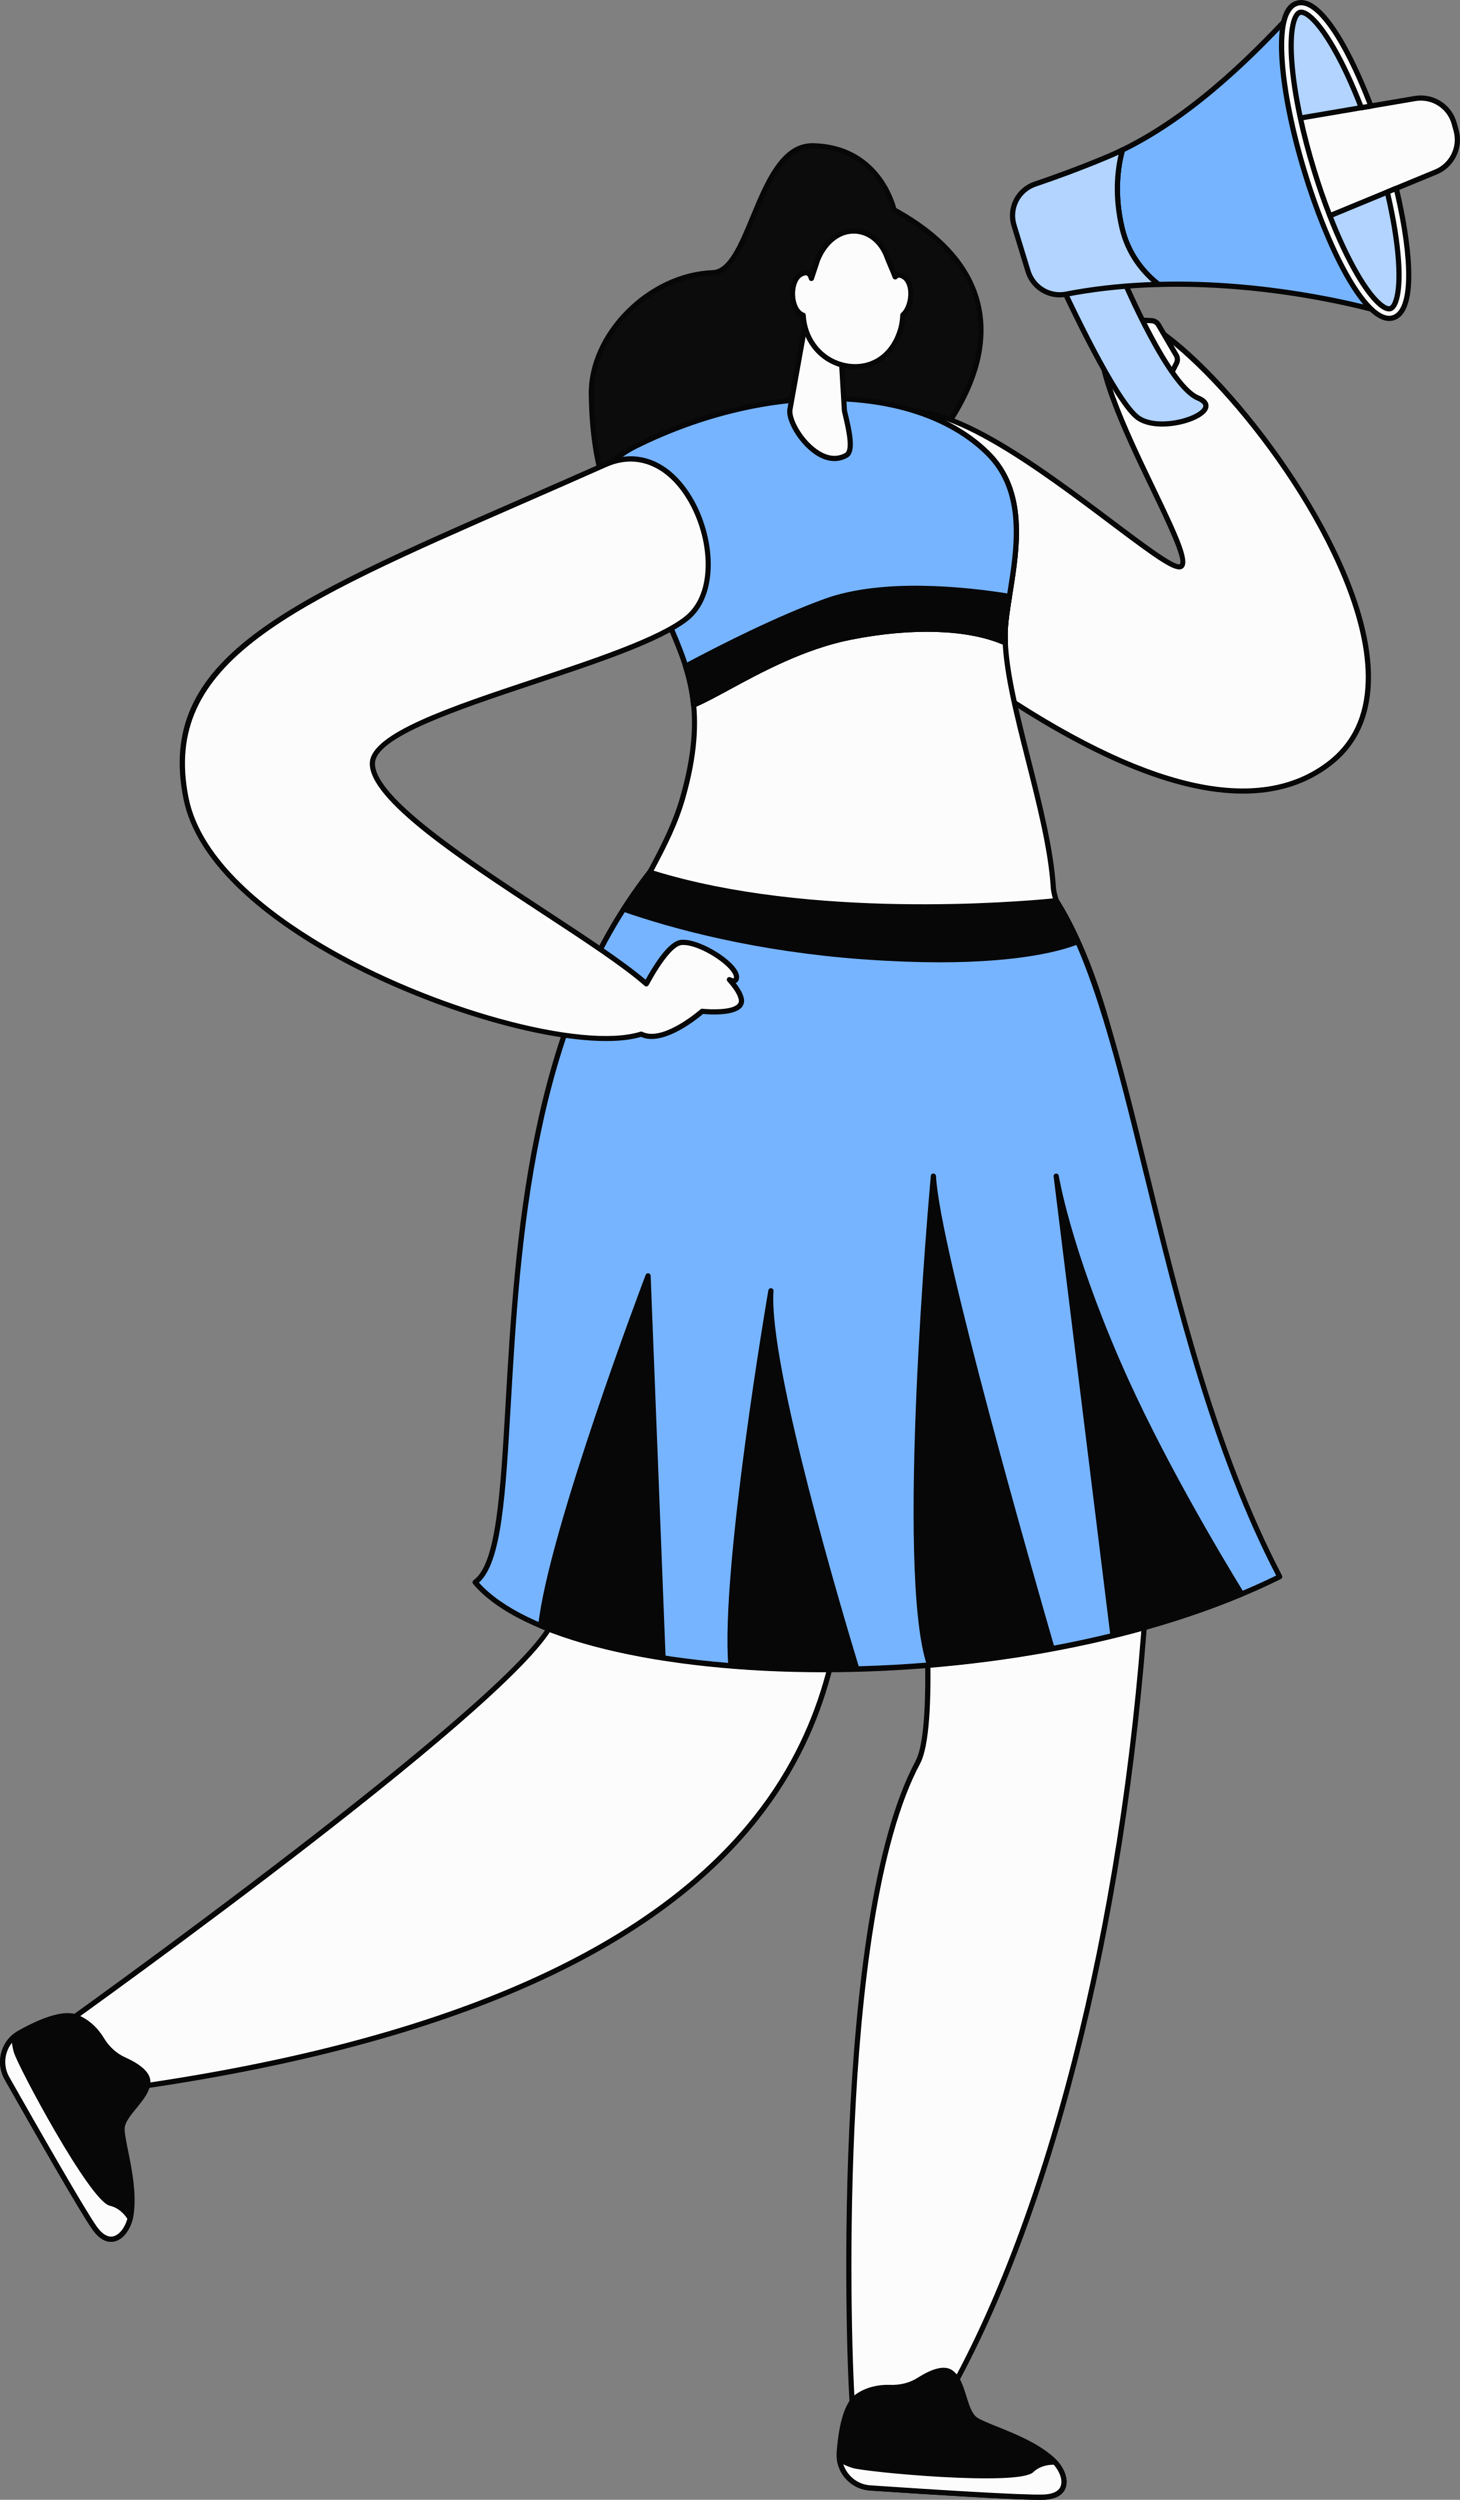 <svg xmlns="http://www.w3.org/2000/svg" width="630.89" height="1080" viewBox="0 0 630.89 1080"><rect x="0" y="0" width="630.89" height="1080" fill="#808080" stroke="none"/><g id="a"/><g id="b"><g id="c"><g id="d"><g><path d="M386.29 90.62s-5.59-26.92-34.91-27.64c-23.92-.59-26.68 54.25-43.38 54.85-27.92 1-52.85 27.03-52.47 52.63 1.26 84.19 51.93 72.65 68.54 74.18 32.14 2.95 163.35-98.62 62.22-154.02z" fill="#0c0c0c"/><path d="M323.97 245.76c-1.94-.18-4.38-.18-7.17-.17-21.44.03-61.26.11-62.39-75.11-.4-26.64 25.63-52.77 53.56-53.77 6.83-.24 11.45-11.42 16.35-23.24 6.14-14.83 13.08-31.61 26.69-31.61.14.0.27.0.41.0 27.57.68 34.85 24.2 35.85 28.02 39.88 22.04 41.09 50.19 35.05 69.96-13.44 44.03-74.1 86-96.86 86-.52.0-1.01-.02-1.49-.07zm2.42-151.44c-5.18 12.52-10.07 24.34-18.35 24.63-26.79.96-51.77 25.98-51.39 51.49 1.09 73.01 39.48 72.88 60.13 72.9 2.87.0 5.35.0 7.38.18 20.95 1.9 82.51-40.17 95.99-84.35 8.45-27.69-3.13-50.43-34.41-67.56-.29-.16-.49-.44-.56-.76-.22-1.06-5.78-26.05-33.83-26.74-.11.0-.23.0-.34.0-12.12.0-18.76 16.05-24.63 30.22zm59.88-3.71h0z" fill="#070707"/></g><g><path d="M384.75 180.33c29.33-18.26 118.07 69.2 125.59 64.37 8.47-5.44-58.71-104.42-25.64-108.27 28.37-3.31 150.43 146.19 90.01 193.25-46.54 36.25-127.97-20.14-148.54-34.17-20.57-14.03-63.38-101.5-41.42-115.17z" fill="#fcfcfc"/><path d="M426.28 296.94l-.74-.51c-16.34-11.14-48.65-71.08-48.01-101.65.16-7.59 2.39-12.77 6.62-15.41h0c20.08-12.5 66.29 22.32 96.86 45.36 12.42 9.36 26.49 19.94 28.72 19.02 2.22-1.43-6.28-19.13-12.49-32.07-12.52-26.07-28.09-58.53-21.15-71.12 1.67-3.03 4.52-4.8 8.48-5.26 19.24-2.22 75.13 58.45 97.84 113.9 15.42 37.64 13 65.77-7.01 81.36-10.55 8.22-23.33 12.32-38.29 12.32-28.93.0-66.01-15.35-110.83-45.95zm58.55-159.4c-3.24.38-5.46 1.72-6.77 4.11-6.38 11.58 9.57 44.8 21.21 69.06 10.52 21.91 15.41 32.54 11.68 34.94-2.95 1.88-10.49-3.43-31.29-19.11-30.09-22.67-75.55-56.93-94.32-45.25h0c-3.55 2.21-5.42 6.76-5.56 13.54-.63 30.02 31.02 88.83 47.03 99.74l.74.51c67.1 45.8 116.37 57.15 146.47 33.71 24.17-18.83 16.77-53.21 6.31-78.73-23.11-56.41-77.2-112.56-94.66-112.56-.29.0-.57.02-.84.05z" fill="#070707"/></g><g><path d="M239.47 698.89c3.76-14.18-41.95-212.77 41.34-322.07 24.49-32.14 140.59-43.04 175.59 12.31 69.5 109.89 50.71 482.29-50.55 652.49-5.3 8.9-37.28.53-37.28.53-1.38-13.35-9.57-210.49 28-280.7 13.7-25.6-8.52-204.78-14.67-203.68-4.39.79-4.18 60.57-15.18 116.08-8.51 42.92 1.64 190.28-330.67 230.91l-14.93-25.39s210.15-149.51 218.35-180.48z" fill="#fcfcfc"/><path d="M368.29 1043.24c-.45-.12-.79-.51-.84-.97-1.93-18.66-8.78-212.37 28.13-281.35 12.97-24.24-7.41-188.88-13.61-201.51-1.29 3.18-2.38 16.18-3.54 29.87-1.93 22.93-4.57 54.32-10.6 84.79-.71 3.57-1.28 7.85-1.95 12.82-7.3 54.36-24.4 181.67-329.69 218.99-.44.05-.88-.16-1.11-.55l-14.93-25.39c-.3-.5-.16-1.15.32-1.49 2.1-1.49 209.91-149.63 217.92-179.85.67-2.51-.48-12.43-2.07-26.15-7.18-62.13-24-207.61 43.6-296.32 13.22-17.35 51.82-28.63 91.79-26.93 39.73 1.74 70.94 16.06 85.65 39.31 33.17 52.44 48.08 169.04 38.93 304.31-9.51 140.59-42.96 271.19-89.47 349.36-2.11 3.54-7.64 4.68-13.9 4.68-10.3.0-22.54-3.09-24.63-3.63zm-86.58-665.74c-67.05 87.98-50.31 232.84-43.16 294.69 1.73 15 2.78 24.06 2.01 26.98-8.03 30.32-201.41 168.72-217.95 180.51l14.04 23.86c302.87-37.22 319.78-163.16 327-216.96.67-5 1.25-9.32 1.97-12.95 6.02-30.35 8.65-61.67 10.57-84.54 2.21-26.28 2.93-31.96 5.52-32.43.44-.08 1.11.0 1.73.86 4.01 5.52 10.89 54.32 14.79 96.44 2.54 27.37 7.55 92.68-.66 108.02-36.2 67.65-29.97 256.65-27.95 279.28 9.2 2.31 31.39 6.31 35.26-.21 46.34-77.88 79.67-208.11 89.16-348.36 9.12-134.81-5.66-250.9-38.59-302.95-14.31-22.62-44.87-36.57-83.84-38.27-2.58-.11-5.16-.17-7.74-.17-35.96.0-70.41 10.78-82.17 26.21z" fill="#070707"/></g><g><path d="M280.82 376.82c25.04-31.72 140.59-43.04 175.59 12.31 35.29 55.8 43.74 190.91 96.57 292.06-113.56 56.31-307.97 49.55-347.66 2.4 27.65-19.75-6.77-202.55 75.5-306.77z" fill="#76b4ff"/><path d="M204.46 684.32c-.2-.24-.3-.55-.26-.87.04-.31.21-.59.46-.78 9.82-7.01 11.57-37.49 13.8-76.08 4.01-69.48 9.49-164.62 61.47-230.47h0c13.65-17.29 53.94-28.76 93.76-26.68 38.74 2.02 69.24 16.27 83.67 39.08 16.6 26.24 27.13 69.24 39.32 119.03 13.7 55.95 29.23 119.38 57.29 173.12.14.27.17.58.07.87-.09.29-.3.53-.57.66-55.99 27.76-130.89 40.27-197.58 40.27-69.98.0-130.91-13.78-151.44-38.16zM494.5 508.1c-12.14-49.59-22.63-92.43-39.03-118.36-14.03-22.19-43.88-36.05-81.89-38.04-39.14-2.05-78.64 9.06-91.87 25.82h0c-51.54 65.29-57 160.02-60.99 229.2-2.28 39.47-3.94 68.32-13.77 77.02 19.54 21.87 74.67 35.76 144.52 36.32 73.8.7 148.46-14.11 199.99-39.37-27.86-53.76-43.31-116.87-56.95-172.6z" fill="#070707"/></g><g><path d="M373.24 413.37c-47.92-3.5-84.26-13.85-103.66-20.58 3.5-5.48 7.19-10.84 11.24-15.97 25.04-31.72 140.59-43.04 175.59 12.31 3.31 5.24 6.39 11.17 9.28 17.71-7.96 3.18-33.86 10.81-92.45 6.53z" fill="#070707"/><path d="M373.16 414.49c-46.49-3.39-82.19-13.09-103.95-20.64-.33-.11-.58-.37-.69-.7-.11-.33-.07-.69.11-.98 3.96-6.18 7.65-11.44 11.3-16.06 13.65-17.29 53.98-28.76 93.75-26.68 38.75 2.02 69.25 16.27 83.68 39.08 3.26 5.15 6.32 10.99 9.36 17.85.12.28.13.6.01.88-.11.28-.34.51-.62.62-6.71 2.69-24.34 7.89-60.08 7.89-9.6.0-20.52-.38-32.87-1.28zm82.3-24.76c-14.04-22.19-43.88-36.06-81.89-38.04-39.15-2.02-78.63 9.06-91.87 25.83-3.37 4.26-6.78 9.07-10.4 14.68 21.75 7.43 56.73 16.75 102.02 20.05l-.08 1.12.08-1.12c55.55 4.05 81.47-2.54 90.86-6.03-2.81-6.23-5.74-11.77-8.72-16.48z" fill="#070707"/></g><g><path d="M274.71 192.73c59.58-29.59 122.45-26.13 152.06 3.04 22.37 22.05 7.7 58.62 7.55 78.28-.21 27.81 18.8 76.03 20.82 109.26.09 1.54.57 3.51 1.26 5.81-30.48 3.15-113.8 7.23-175.59-12.31 5.54-10.32 10.9-20.59 14.24-32.33 12.46-43.78-.9-61.2-10.7-86.56-4.55-11.78-48.77-45.76-9.64-65.2z" fill="#fcfcfc"/><path d="M280.48 377.9c-.32-.1-.58-.34-.7-.65-.13-.31-.11-.66.05-.96 5.83-10.87 10.92-20.78 14.15-32.11 10.38-36.48 2.86-53.98-5.86-74.24-1.6-3.72-3.26-7.57-4.81-11.6-.99-2.57-4.18-6.49-7.87-11.03-8.57-10.55-20.31-24.99-17.44-38.19 1.51-6.95 6.97-12.8 16.22-17.4 57.81-28.71 122.3-27.34 153.35 3.25 17.11 16.86 13.14 41.63 9.95 61.53-1.04 6.51-2.03 12.65-2.07 17.56-.11 14.2 4.81 33.61 10.01 54.17 4.83 19.08 9.83 38.82 10.81 55.02.08 1.31.47 3.07 1.22 5.55.1.32.05.67-.14.95-.19.28-.49.46-.82.49-4.87.5-27.61 2.67-57.65 2.67-35.14.0-80.26-2.96-118.39-15.02zm173.55 5.49c-.97-15.99-5.94-35.62-10.75-54.6-5.24-20.7-10.19-40.26-10.08-54.74.04-5.08 1.04-11.3 2.09-17.9 3.11-19.39 6.97-43.53-9.31-59.57-30.38-29.94-93.79-31.13-150.77-2.83h0c-8.61 4.28-13.67 9.61-15.02 15.86-2.63 12.14 8.71 26.1 16.99 36.29 3.97 4.88 7.1 8.74 8.22 11.64 1.54 3.99 3.19 7.82 4.78 11.52 8.52 19.8 16.56 38.51 5.96 75.75-3.16 11.12-8.06 20.83-13.69 31.35 67.78 20.98 157.09 13.5 172.5 11.99-.56-1.99-.85-3.53-.93-4.76z" fill="#070707"/></g><g><path d="M274.71 192.73c59.58-29.59 122.45-26.13 152.06 3.04 22.37 22.05 7.7 58.62 7.55 78.28.0 1.18.06 2.44.12 3.68-13.29-5.89-36.33-8.52-67.02-2.44-28.7 5.69-54.22 23.7-67.7 29.26-1.73-18.02-9.25-30.77-15.38-46.62-4.55-11.78-48.77-45.76-9.64-65.2z" fill="#76b4ff"/><path d="M299.15 305.52c-.31-.18-.51-.5-.54-.86-1.28-13.29-5.76-23.7-10.5-34.73-1.6-3.72-3.26-7.57-4.81-11.59-.99-2.57-4.18-6.49-7.87-11.03-8.57-10.55-20.31-24.99-17.44-38.19 1.51-6.95 6.97-12.8 16.22-17.4 57.81-28.71 122.3-27.34 153.35 3.25 17.11 16.86 13.14 41.63 9.95 61.53-1.04 6.51-2.03 12.65-2.07 17.56.0.98.04 2.02.09 3.06l.03.57c.02.39-.17.76-.49.98-.32.22-.74.26-1.09.1-15.37-6.81-39.55-7.68-66.34-2.36-20.02 3.97-38.75 14.13-52.44 21.56-5.9 3.2-11 5.97-15.05 7.64-.14.06-.28.09-.43.09-.2.0-.4-.06-.58-.16zM433.24 276c-.03-.67-.04-1.33-.04-1.96.04-5.08 1.04-11.3 2.09-17.9 3.11-19.39 6.97-43.53-9.31-59.57-30.38-29.94-93.79-31.13-150.77-2.83h0c-8.61 4.28-13.67 9.61-15.02 15.86-2.64 12.14 8.71 26.1 16.99 36.29 3.97 4.88 7.1 8.74 8.22 11.64 1.54 3.99 3.19 7.82 4.78 11.52 4.63 10.77 9.01 20.96 10.51 33.87 3.71-1.66 8.27-4.13 13.45-6.94 13.81-7.49 32.72-17.75 53.07-21.79 11.74-2.33 23-3.48 33.28-3.48 12.75.0 23.99 1.78 32.75 5.29z" fill="#070707"/></g><g><g><path d="M348.6 136.43l-7.25 40.43c-1.17 6.66 12.4 26.53 24.33 19.84 3.49-1.96.97-11.8-.78-19.21l-2.14-36.12-14.16-4.95z" fill="#fcfcfc"/><path d="M351.72 196c-6.67-4.73-12.36-14.31-11.48-19.34l7.25-40.43c.06-.33.26-.61.54-.77s.63-.2.94-.09l14.16 4.95c.43.15.73.54.75 1l2.11 35.93.23.98c1.91 8.05 4.08 17.18.0 19.47-1.8 1.01-3.7 1.51-5.66 1.51-2.86.0-5.85-1.07-8.85-3.2zm-2.24-58.07-7.02 39.13c-.59 3.37 3.68 12.23 10.56 17.11 3 2.13 7.54 4.13 12.11 1.56 2.6-1.46.29-11.17-1.09-16.98l-.26-1.17-2.09-35.37-12.21-4.27z" fill="#070707"/></g><g><path d="M346.33 118.35c2.69-1.31 3.83.09 4.28 1.97l2.69-8.11c7.05-16.99 24.69-15.61 29.96-1.23.81 2.21 2.23 5.2 3.57 8.67.76-.9 1.91-1.2 3.68-.1 4.52 2.8 3.8 12.94-.38 16.56-.08 2.04-.36 4.1-.95 6.16-4.06 14.05-16.11 18.76-27.11 14.86-9.02-3.2-14.56-11.74-14.99-20.9-5.81-2.1-6.26-15.18-.75-17.87z" fill="#fcfcfc"/><path d="M361.69 158.18c-8.87-3.15-14.97-11.43-15.7-21.21-3.14-1.6-4.46-5.7-4.65-9.17-.2-3.72.86-8.69 4.49-10.46 1.45-.7 2.71-.82 3.75-.33.28.13.53.3.77.51l1.91-5.75c3.46-8.33 9.73-13.18 16.95-13.07 6.68.14 12.47 4.69 15.11 11.88.39 1.07.93 2.32 1.53 3.72.48 1.12.99 2.32 1.51 3.61.89-.33 2.13-.33 3.75.68 2.04 1.26 3.31 3.77 3.57 7.06.34 4.2-1.07 8.61-3.44 10.97-.11 2.13-.43 4.08-.98 5.96-1.99 6.87-5.91 11.97-11.34 14.76-2.9 1.48-6.09 2.23-9.38 2.23-2.59.0-5.24-.46-7.85-1.39zm26-37.82c-.26.31-.65.45-1.05.38-.39-.07-.72-.33-.86-.71-.68-1.76-1.38-3.39-2-4.86-.62-1.44-1.16-2.73-1.57-3.83-2.31-6.3-7.31-10.29-13.04-10.41-6.15-.12-11.73 4.24-14.79 11.61l-2.69 8.12c-.16.48-.61.76-1.12.77-.5-.02-.93-.37-1.05-.86-.14-.57-.41-1.31-.89-1.53-.49-.24-1.25.04-1.81.31h0c-2.47 1.21-3.4 5.05-3.23 8.32.2 3.77 1.72 6.7 3.87 7.48.43.15.72.55.74 1.01.44 9.17 6.03 16.98 14.24 19.89 5.35 1.9 10.84 1.64 15.45-.72 4.87-2.5 8.4-7.13 10.21-13.38.53-1.84.83-3.77.91-5.89.01-.31.15-.6.39-.81 2.06-1.78 3.34-5.75 3.04-9.43-.2-2.52-1.12-4.46-2.51-5.32-.65-.4-1.11-.54-1.44-.54-.45.0-.66.25-.79.4z" fill="#070707"/></g></g><g><g><path d="M491.67 138.25l5.93.29c1.23.06 2.35.74 2.98 1.81l7.68 13.12c.63 1.08.67 2.4.1 3.51l-3.04 5.94-13.65-24.67z" fill="#fcfcfc"/><path d="M504.34 163.46l-13.65-24.67c-.2-.36-.19-.79.03-1.14.22-.35.58-.61 1.01-.53l5.93.29c1.62.08 3.08.96 3.9 2.36l7.68 13.12c.83 1.41.88 3.13.13 4.59l-3.03 5.94c-.19.37-.57.61-.98.61h-.02c-.41.0-.79-.22-.99-.58zm.95-2.94 2.07-4.06c.39-.77.37-1.68-.07-2.43l-7.68-13.12c-.43-.74-1.2-1.21-2.06-1.25l-3.91-.19 11.65 21.04z" fill="#070707"/></g><g><path d="M483.39 115.96s20.68 50.33 34.22 55.97c13.54 5.64-16.08 16.73-26.47 8.09-10.39-8.65-32.36-56.54-32.36-56.54l24.6-7.52z" fill="#b2d4ff"/><path d="M490.43 180.89c-10.46-8.71-31.76-54.98-32.66-56.94-.14-.29-.14-.63.0-.93.13-.29.39-.52.7-.62l24.6-7.52c.56-.16 1.15.11 1.37.65.21.5 20.65 49.96 33.62 55.36 2.72 1.13 4.12 2.61 4.17 4.38.06 2.09-1.8 4.11-5.38 5.85-3.76 1.83-9.31 3.19-14.65 3.19-4.49.0-8.81-.97-11.77-3.43zm-30.07-56.71c3.44 7.38 22.33 47.34 31.51 54.98 5.67 4.72 17.78 2.96 23.99-.06 3.07-1.49 4.13-2.92 4.11-3.76-.02-.78-1.04-1.64-2.79-2.37-12.93-5.39-31.43-48.45-34.44-55.64l-22.39 6.84z" fill="#070707"/></g><g><path d="M485.03 64.8c30.98-15.02 57.03-41.78 73.88-59.75l40.28 130.32s-44.95-13.95-98.58-12.49c-6.49-5.12-13.06-13.03-15.73-24.25-3.49-14.73-1.87-26.47.14-33.83z" fill="#76b4ff"/><path d="M598.86 136.45c-.45-.14-45.42-13.91-98.22-12.44-.26.03-.52-.08-.73-.24-5.74-4.53-13.19-12.51-16.12-24.88-3.56-15-1.88-26.98.15-34.38.09-.31.3-.57.59-.72 32.55-15.78 60.24-45.31 73.55-59.5.27-.29.69-.42 1.07-.33.39.09.7.38.82.77l40.28 130.32c.12.4.02.83-.28 1.13-.21.22-.5.33-.8.33-.11.0-.22-.02-.33-.05zm-112.88-70.86c-1.9 7.19-3.37 18.57.0 32.78 2.73 11.51 9.6 19.03 15.01 23.38 46.66-1.21 87.15 9.33 96.51 11.97L558.4 7.23c-13.79 14.69-40.75 42.85-72.42 58.35z" fill="#070707"/></g><g><path d="M447.33 79.52c8.05-2.72 19.07-6.69 31.12-11.75 2.22-.93 4.41-1.93 6.58-2.98-2.02 7.36-3.64 19.1-.14 33.83 2.66 11.23 9.23 19.13 15.73 24.25-1.75.05-3.5.11-5.26.19-11.43.53-23.1 1.78-34.64 4.03-7.22 1.41-14.33-2.9-16.48-9.94l-6.05-19.78c-2.28-7.45 1.77-15.36 9.15-17.86z" fill="#b2d4ff"/><path d="M443.15 117.49l-6.05-19.78c-2.47-8.09 1.86-16.55 9.87-19.25h0c7.28-2.46 18.58-6.49 31.04-11.72 2.11-.88 4.3-1.88 6.52-2.96.4-.19.87-.14 1.21.15.34.28.48.74.37 1.17-1.96 7.15-3.58 18.73-.13 33.27 2.78 11.73 9.87 19.33 15.33 23.63.37.29.52.79.37 1.24-.15.45-.56.76-1.04.77-1.74.05-3.49.11-5.24.19-12.12.56-23.72 1.91-34.47 4.01-1 .2-2 .29-2.99.29-6.69.0-12.75-4.35-14.79-11.01zm40.64-18.61c-3.2-13.51-2.16-24.57-.44-32.05-1.52.71-3.01 1.37-4.47 1.98-12.52 5.25-23.88 9.3-31.19 11.77h0c-6.84 2.31-10.55 9.54-8.44 16.46l6.05 19.78c1.99 6.53 8.53 10.47 15.19 9.17 10.86-2.13 22.57-3.49 34.8-4.05.78-.04 1.56-.07 2.34-.1-5.3-4.73-11.29-12.19-13.84-22.96z" fill="#070707"/></g><g><path d="M565.82 74.06c11.14 36.44 27.06 63.87 35.57 61.27 8.51-2.6 6.38-34.25-4.76-70.69-11.14-36.44-27.06-63.87-35.57-61.27-8.51 2.6-6.38 34.25 4.76 70.69z" fill="#b2d4ff"/><path d="M583.62 119.9c-6.76-11.65-13.46-27.81-18.87-45.51h0c-5.41-17.7-8.89-34.85-9.79-48.29-.66-9.85-.2-21.98 5.78-23.81 10.71-3.26 27.04 29.51 36.98 62.02 5.41 17.7 8.89 34.85 9.79 48.29.66 9.85.2 21.98-5.78 23.81-.49.15-.99.22-1.5.22-5.65.0-12.05-8.89-16.6-16.73zm-22.22-115.45c-3.46 1.06-5.03 9.09-4.19 21.5.89 13.27 4.34 30.24 9.7 47.78 5.36 17.54 11.99 33.54 18.67 45.04 6.24 10.75 12.04 16.54 15.5 15.48 3.46-1.06 5.03-9.09 4.19-21.5-.89-13.27-4.34-30.24-9.7-47.78-11.23-36.73-26.15-60.65-33.32-60.65-.29.0-.58.04-.85.12zm4.41 69.61h0z" fill="#070707"/></g><g><path d="M620.46 74.3l-48.29 19.93c-1.99-5.76-3.89-11.9-5.64-18.32-2.35-8.64-4.21-16.99-5.57-24.75l50.42-8.59c7.63-1.3 15.01 3.41 17.04 10.88l.82 3c1.99 7.31-1.77 14.96-8.77 17.85z" fill="#fcfcfc"/><path d="M571.71 95.26c-.28-.13-.5-.37-.6-.66-2.04-5.9-3.94-12.09-5.66-18.39-2.31-8.47-4.19-16.83-5.6-24.85-.05-.29.02-.6.19-.84.17-.24.44-.41.73-.46l50.42-8.59c8.26-1.41 16.12 3.62 18.32 11.7l.81 3c2.13 7.84-1.92 16.09-9.43 19.19h0l-48.29 19.93c-.14.06-.28.09-.43.09-.16.0-.32-.03-.46-.1zm48.32-22c6.46-2.67 9.95-9.77 8.12-16.52l-.81-3c-1.89-6.95-8.66-11.29-15.76-10.06l-49.3 8.4c1.37 7.61 3.17 15.52 5.35 23.54 1.59 5.85 3.35 11.6 5.23 17.11l47.18-19.48h0z" fill="#070707"/></g><g><path d="M554.01 26.16c-1-14.82 1.17-23.16 6.45-24.77 9.29-2.85 21.97 18.21 31.92 44.42l-4.15.71c-3.83-9.99-7.99-18.93-12.15-26.11-6.87-11.83-11.88-15.51-14.2-15.11-.07.01-.14.03-.21.05-2.22.68-4.48 6.46-3.53 20.54.5 7.39 1.79 15.95 3.78 25.12 1.56 7.19 3.53 14.77 5.88 22.45 2.11 6.89 4.41 13.54 6.83 19.76 3.72 9.57 7.73 18.15 11.75 25.08 7.08 12.2 12.19 15.74 14.41 15.06 2.22-.68 4.48-6.46 3.53-20.54-.58-8.65-2.26-18.9-4.85-29.85l3.87-1.6c6.66 27.79 8.12 53.05-1.34 55.94-.23.07-.47.13-.71.17-11.37 1.99-27.34-29.74-37.44-62.81-5.43-17.77-8.92-34.99-9.83-48.5z" fill="#fcfcfc"/><path d="M562.77 74.99c-5.46-17.85-8.96-35.16-9.88-48.75l1.12-.07-1.12.07c-1.05-15.63 1.32-24.11 7.24-25.92 13.49-4.12 28.89 33.47 33.31 45.09.12.31.09.67-.07.96-.17.29-.46.49-.79.55l-4.15.71c-.53.09-1.05-.2-1.24-.71-3.82-9.95-7.99-18.92-12.08-25.95-7.02-12.1-11.61-14.85-13.11-14.54-1.03.31-3.73 4.55-2.73 19.38.49 7.32 1.75 15.71 3.75 24.95 1.56 7.24 3.54 14.76 5.86 22.36 2.07 6.78 4.36 13.4 6.81 19.69 3.71 9.54 7.75 18.16 11.67 24.92 7.47 12.87 12.07 14.88 13.1 14.54 1.03-.31 3.73-4.55 2.74-19.38-.57-8.46-2.24-18.72-4.82-29.66-.13-.54.16-1.09.67-1.3l3.87-1.6c.3-.13.65-.11.94.04.29.15.51.42.58.74 2.97 12.38 11.58 53.09-2.11 57.27-.28.09-.56.15-.85.2-.39.07-.79.1-1.19.1-12.4.0-28-32.53-37.53-63.69zm38.01 8.65c2.49 10.71 4.1 20.75 4.66 29.1.84 12.49-.78 20.6-4.32 21.69-3.54 1.1-9.42-4.73-15.71-15.57-4.04-6.96-8.02-15.45-11.82-25.23-2.46-6.34-4.77-13.01-6.86-19.84-2.34-7.66-4.33-15.25-5.91-22.54-2.02-9.35-3.3-17.85-3.8-25.28-.84-12.5.78-20.61 4.33-21.69.04-.01.29-.07.34-.08 3.61-.65 9.22 5.07 15.37 15.65 4.02 6.93 8.13 15.7 11.9 25.41l1.89-.32c-10.84-28.12-22.59-44.76-30.05-42.46-4.64 1.42-6.6 9.58-5.65 23.62h0c.9 13.42 4.38 30.55 9.78 48.24 11.31 36.99 26.86 63.64 36.17 62.03.19-.04.38-.08.57-.14 7.62-2.33 7.95-23.2.88-53.32l-1.77.73z" fill="#070707"/></g></g><g><g><path d="M384.47 1031.47c4.48.18 8.94-.86 12.72-3.27 4.41-2.8 10.18-5.52 13.54-3.32 5.97 3.91 5.54 17 10.94 20.53 5.4 3.54 22.64 7.83 32.93 17.04 6.1 5.46 8.84 15.9-3.56 16.39-9.09.36-52.51-2.45-75.04-3.97-7.95-.54-13.93-7.45-13.33-15.4.7-9.44 2.67-20.64 7.91-24.23 4.81-3.28 9.95-3.94 13.9-3.78z" fill="#070707"/><path d="M375.92 1076c-4.14-.28-7.92-2.16-10.63-5.29-2.73-3.14-4.06-7.16-3.75-11.32 1.01-13.52 3.83-21.95 8.4-25.07 4.13-2.82 9.18-4.16 14.58-3.98 4.44.18 8.61-.89 12.07-3.09 6.67-4.24 11.64-5.36 14.76-3.31 3.4 2.23 4.84 6.85 6.24 11.33 1.24 3.96 2.4 7.7 4.7 9.21 1.75 1.15 4.99 2.45 8.74 3.95 7.34 2.95 17.4 6.99 24.32 13.18 3.59 3.22 6.73 8.72 5.11 13.21-.79 2.21-3.07 4.9-9.38 5.15-.55.02-1.22.03-2.01.03-12.05.0-50.43-2.47-73.16-4zm21.88-46.85c-3.86 2.45-8.48 3.64-13.37 3.45h0c-3.43-.15-8.5.37-13.22 3.58-3.92 2.68-6.49 10.76-7.42 23.38-.26 3.55.87 6.99 3.2 9.67 2.32 2.68 5.55 4.28 9.09 4.52 24.17 1.63 66.05 4.34 74.92 3.97 2.79-.11 6.33-.84 7.35-3.66 1.05-2.91-.89-7.54-4.5-10.77-6.62-5.93-16.47-9.89-23.66-12.77-4.02-1.62-7.19-2.89-9.13-4.16-2.97-1.95-4.26-6.06-5.62-10.42-1.28-4.1-2.6-8.33-5.32-10.11-.63-.41-1.43-.62-2.38-.62-2.43.0-5.84 1.34-9.94 3.94zm-13.35 2.32h0z" fill="#070707"/></g><g><path d="M368.64 1065.15c6.75 2.14 71.24 7.67 77.04 2.1 3.16-3.03 7.17-3.62 10.18-3.54 5.15 5.66 6.67 14.67-4.83 15.13-9.09.36-52.51-2.45-75.04-3.97-6.92-.47-12.34-5.77-13.24-12.37 1.71.99 3.71 1.96 5.89 2.65z" fill="#fcfcfc"/><path d="M375.92 1076c-7.29-.49-13.29-6.11-14.28-13.34-.06-.43.13-.85.49-1.09.36-.24.82-.26 1.19-.04 1.91 1.11 3.81 1.97 5.66 2.55h0c8.05 2.55 70.86 7.22 75.93 2.36 3.48-3.34 7.92-3.92 10.99-3.85.31.0.6.14.8.37 3.63 4 5.06 8.78 3.64 12.18-.87 2.07-3.18 4.59-9.25 4.83-.55.02-1.22.03-2.01.03-12.05.0-50.43-2.47-73.16-4zm79.43-11.16c-2.62.0-6.13.6-8.88 3.23-6.41 6.14-72.34.0-78.16-1.84h0c-1.28-.41-2.59-.93-3.9-1.57 1.65 5.04 6.24 8.73 11.67 9.09 24.17 1.63 66.05 4.34 74.92 3.97 2.7-.11 6.15-.79 7.27-3.45 1.03-2.47-.13-6.21-2.91-9.43h0z" fill="#070707"/></g></g><g><g><path d="M43.91 881.06c2.31 3.84 5.64 6.99 9.73 8.83 4.76 2.14 10.21 5.46 10.22 9.48.01 7.14-11.15 13.97-11.13 20.43.02 6.46 5.91 23.21 3.88 36.87-1.2 8.1-8.42 16.13-15.65 6.05-5.3-7.39-26.85-45.2-37.97-64.85-3.93-6.94-1.44-15.73 5.53-19.61 8.27-4.6 18.71-9.13 24.58-6.72 5.38 2.21 8.77 6.14 10.8 9.52z" fill="#070707"/><path d="M40.05 963.36c-5.25-7.32-26.08-43.83-38.03-64.95-2.04-3.61-2.55-7.8-1.43-11.79 1.12-4 3.75-7.33 7.39-9.35 11.84-6.6 20.44-8.88 25.56-6.78 4.63 1.9 8.55 5.35 11.34 9.99 2.29 3.8 5.48 6.69 9.23 8.38 7.21 3.24 10.87 6.78 10.88 10.5.0 4.06-3.06 7.81-6.03 11.44-2.63 3.21-5.11 6.24-5.1 8.99.0 2.1.7 5.52 1.5 9.48 1.58 7.75 3.73 18.38 2.37 27.56-.71 4.77-3.58 10.42-8.22 11.54-.47.11-.98.18-1.54.18-2.18.0-4.99-1.1-7.92-5.19zm-30.98-84.13c-3.11 1.73-5.35 4.57-6.32 8-.96 3.41-.52 6.99 1.22 10.08 11.93 21.07 32.71 57.5 37.9 64.74 1.63 2.27 4.17 4.84 7.1 4.12 3-.73 5.81-4.89 6.52-9.68 1.31-8.79-.81-19.19-2.35-26.78-.86-4.25-1.54-7.6-1.55-9.92.0-3.55 2.72-6.89 5.61-10.42 2.72-3.32 5.53-6.76 5.52-10.01.0-2.68-3.4-5.69-9.55-8.45-4.17-1.87-7.71-5.08-10.23-9.27h0c-1.77-2.94-4.99-6.9-10.26-9.06-.97-.4-2.12-.6-3.45-.6-4.68.0-11.54 2.46-20.16 7.26zm34.82 1.82h0z" fill="#070707"/></g><g><path d="M7.07 886.37c1.93 6.82 32.78 63.71 40.63 65.5 4.27.97 6.97 3.99 8.55 6.55-1.9 7.41-8.58 13.64-15.29 4.29-5.3-7.39-26.85-45.2-37.97-64.85-3.42-6.04-1.97-13.47 3.05-17.86.11 1.97.4 4.17 1.03 6.37z" fill="#fcfcfc"/><path d="M40.05 963.36c-5.25-7.32-26.08-43.83-38.03-64.95-3.6-6.35-2.21-14.46 3.29-19.26.33-.29.78-.36 1.18-.19.4.17.66.54.69.97.13 2.2.46 4.27.99 6.13h0c2.3 8.12 32.94 63.15 39.79 64.71 4.7 1.07 7.63 4.42 9.26 7.05.16.26.21.58.13.87-1.34 5.23-4.55 9.06-8.17 9.74-.37.07-.77.11-1.19.11-2.14.0-4.97-1.06-7.93-5.18zm7.4-10.4c-8.66-1.97-39.8-60.41-41.46-66.29h0c-.37-1.3-.65-2.67-.83-4.12-3.3 4.15-3.86 10.02-1.18 14.75 11.93 21.07 32.71 57.5 37.9 64.74 1.57 2.19 4.04 4.69 6.88 4.17 2.63-.49 5.11-3.53 6.28-7.62-1.44-2.19-3.88-4.79-7.59-5.64z" fill="#070707"/></g></g><g><path d="M480.95 706.64l-24.54-198.49s4.61 29.68 26.76 80.67c17.25 39.71 42.87 82.71 53.36 99.8-17.33 7.25-36.06 13.26-55.58 18.02z" fill="#070707"/><path d="M480.31 707.56c-.26-.18-.44-.47-.48-.79l-24.54-198.49c-.08-.61.35-1.17.96-1.25.62-.09 1.17.33 1.27.94.05.3 4.85 30.15 26.68 80.4 17.26 39.74 43.01 82.93 53.28 99.66.17.28.21.62.11.93-.1.31-.33.57-.64.69-17.01 7.12-35.76 13.2-55.74 18.07-.09.02-.18.03-.27.03-.23.0-.45-.07-.64-.2zm1.83-118.29c-11.42-26.29-18.21-47.05-22.1-60.96l21.88 176.93c18.93-4.68 36.74-10.44 52.97-17.15-10.72-17.51-35.79-59.81-52.74-98.82z" fill="#070707"/></g><g><path d="M401.67 719.27c-13.8-40.89 1.67-211.12 1.67-211.12 1.49 30.85 42.26 172.95 51.29 204.1-17.48 3.22-35.28 5.55-52.95 7.02z" fill="#070707"/><path d="M400.61 719.63c-13.72-40.65.98-204.62 1.61-211.58.05-.59.51-1.12 1.15-1.02.59.01 1.07.48 1.1 1.07 1.49 30.86 42.95 175.22 51.24 203.84.09.31.04.64-.12.91-.17.27-.44.46-.75.52-17.16 3.16-35.01 5.53-53.06 7.03-.03.0-.06.0-.09.0-.48.0-.91-.31-1.07-.77zm2.93-200.45c-3.08 37.95-12.2 163.5-1.07 198.89 17.25-1.46 34.31-3.71 50.73-6.7-8.23-28.42-42.39-147.65-49.66-192.19z" fill="#070707"/></g><g><path d="M315.85 719.63c-3.46-41.91 17.26-161.96 17.26-161.96-2.19 31.99 29.2 137.42 37.1 163.3-18.8.5-37.12.05-54.36-1.34z" fill="#070707"/><path d="M315.76 720.75c-.55-.04-.99-.48-1.03-1.03-3.43-41.58 17.07-161.04 17.28-162.24.1-.59.67-1.02 1.24-.93.6.07 1.03.6.99 1.19-2.21 32.16 30.47 141.34 37.05 162.9.1.34.04.7-.16.99-.21.29-.53.46-.88.47-4.97.13-9.89.2-14.77.2-13.67.0-26.97-.52-39.7-1.54zm16.53-151.23c-5.01 30.9-17.85 114.83-15.39 149.07 16.47 1.29 33.89 1.73 51.8 1.3-8.71-28.64-32.95-110.98-36.41-150.37zm-16.46 150.11h0z" fill="#070707"/></g><g><path d="M233.68 702.34c4.43-41.04 46.35-151.14 46.35-151.14 1.05 26.3 5.16 131.71 6.46 164.98-20.41-3.18-38.46-7.82-52.81-13.84z" fill="#070707"/><path d="M286.32 717.3c-21.02-3.28-38.87-7.96-53.07-13.91-.46-.19-.74-.66-.68-1.16 4.39-40.71 46-150.32 46.42-151.42.19-.5.71-.8 1.23-.71.53.09.92.53.94 1.07 1.05 26.3 5.16 131.71 6.46 164.98.01.34-.12.66-.38.88-.21.18-.48.29-.75.29-.06.0-.12.0-.17-.01zm-51.42-15.67c13.6 5.61 30.55 10.05 50.42 13.23-1.27-32.59-4.89-125.37-6.19-158.05-8.26 22.16-40.02 108.95-44.23 144.82z" fill="#070707"/></g><g><path d="M436.19 257.66c-.98 6.13-1.83 11.74-1.87 16.39.0 1.18.06 2.44.12 3.68-13.29-5.89-36.33-8.52-67.02-2.44-28.7 5.69-54.22 23.7-67.7 29.26-.58-6.07-1.86-11.51-3.48-16.71 16.4-8.74 40.28-20.76 60.53-28.09 25.01-9.06 61.22-5.03 79.42-2.1z" fill="#070707"/><path d="M299.15 305.52c-.31-.18-.51-.5-.54-.86-.52-5.41-1.61-10.65-3.43-16.48-.16-.52.07-1.08.54-1.33 16.52-8.8 40.45-20.83 60.67-28.15 25.02-9.06 60.84-5.23 79.98-2.15.61.1 1.03.68.93 1.29-.99 6.22-1.82 11.74-1.85 16.22.0.97.04 1.99.09 3.02l.03.6c.02.39-.17.76-.49.98-.32.22-.74.26-1.09.1-15.37-6.81-39.54-7.68-66.34-2.36-20.02 3.97-38.75 14.13-52.44 21.56-5.9 3.2-11 5.97-15.05 7.64-.14.06-.28.09-.43.09-.2.0-.4-.06-.58-.16zM433.24 276c-.03-.67-.04-1.33-.04-1.96.03-4.37.78-9.59 1.7-15.45-19.17-3.01-53.68-6.49-77.74 2.22-19.77 7.16-43.14 18.86-59.56 27.59 1.54 5.09 2.53 9.76 3.09 14.51 3.71-1.66 8.27-4.13 13.45-6.94 13.81-7.49 32.72-17.75 53.07-21.79 11.74-2.33 23-3.48 33.28-3.48 12.75.0 23.99 1.78 32.75 5.29z" fill="#070707"/></g><g><path d="M261.61 200.7c35.36-15.73 58.22 48.28 34.96 66.57-27.02 21.23-135 41.13-135.66 62.42-.72 23.16 91 71.18 118.36 95.37 4.21-7.72 10.35-17.34 15.05-17.87 7.91-.89 25.03 10.28 23.89 15.49-.32 1.44-1.5 1.37-3.04.56 2.55 2.83 4.69 5.87 5.16 8.46 1.31 7.22-16.91 5.24-16.91 5.24.0.0-15.23 13.47-25 10.4-.5-.16-.93-.34-1.36-.53-39.37 12.35-183.97-38.33-196.69-101.91-13.28-66.39 58.16-89.45 181.23-144.18z" fill="#fcfcfc"/><path d="M138.26 409.9c-23.82-14.11-53.39-36.8-58.99-64.8-12.11-60.52 44.04-85.07 145.97-129.64 11.41-4.99 23.39-10.23 35.91-15.79h0c14.2-6.31 28.32-.71 37.78 14.98 10.31 17.11 12.1 42.69-1.66 53.5-11.84 9.31-39.17 18.41-65.6 27.21-34.06 11.34-69.28 23.07-69.63 34.36-.46 14.67 40.77 41.71 73.9 63.44 17.21 11.29 33.5 21.97 43.02 30.12 6.12-10.99 11.24-16.78 15.23-17.23 6.21-.68 17.63 5.47 22.62 11.01 2.01 2.23 2.85 4.2 2.49 5.83-.24 1.1-.85 1.59-1.32 1.81-.02.0-.04.02-.06.03 1.99 2.56 3.18 4.82 3.53 6.74.27 1.48-.11 2.81-1.08 3.86-3.45 3.71-13.91 2.99-16.57 2.74-2.5 2.13-16.22 13.29-25.71 10.31-.39-.12-.75-.26-1.09-.41-4.1 1.22-9.18 1.8-15.03 1.8-31.24.0-84.2-16.5-123.7-39.89zm139.27 35.87c.38.17.78.34 1.23.48 9.06 2.83 23.77-10.04 23.92-10.17.24-.21.56-.31.87-.27 3.36.36 12.65.71 15.17-1.99.49-.53.66-1.14.51-1.93-.37-2.05-2.02-4.71-4.89-7.91-.37-.41-.39-1.02-.05-1.45s.93-.56 1.42-.3c.95.51 1.31.44 1.31.46.02-.02.06-.1.1-.26.19-.85-.53-2.25-1.97-3.85-4.55-5.05-15.21-10.9-20.7-10.28-3.22.36-8.39 6.66-14.18 17.29-.16.3-.46.51-.79.57-.34.06-.68-.04-.94-.26-9.22-8.15-26.03-19.18-43.83-30.85-35.35-23.18-75.41-49.46-74.91-65.4.4-12.86 34.77-24.31 71.16-36.43 26.25-8.74 53.39-17.78 64.92-26.84 12.83-10.08 10.93-34.28 1.12-50.57-8.81-14.63-21.87-19.89-34.93-14.08h0c-12.52 5.57-24.5 10.81-35.92 15.8-100.86 44.1-156.42 68.39-144.67 127.13 5.44 27.19 34.51 49.43 57.93 63.3 46.7 27.65 112.15 45.66 137.32 37.76.11-.03.22-.05.34-.05.16.0.32.03.46.1z" fill="#070707"/></g></g></g></g></svg>